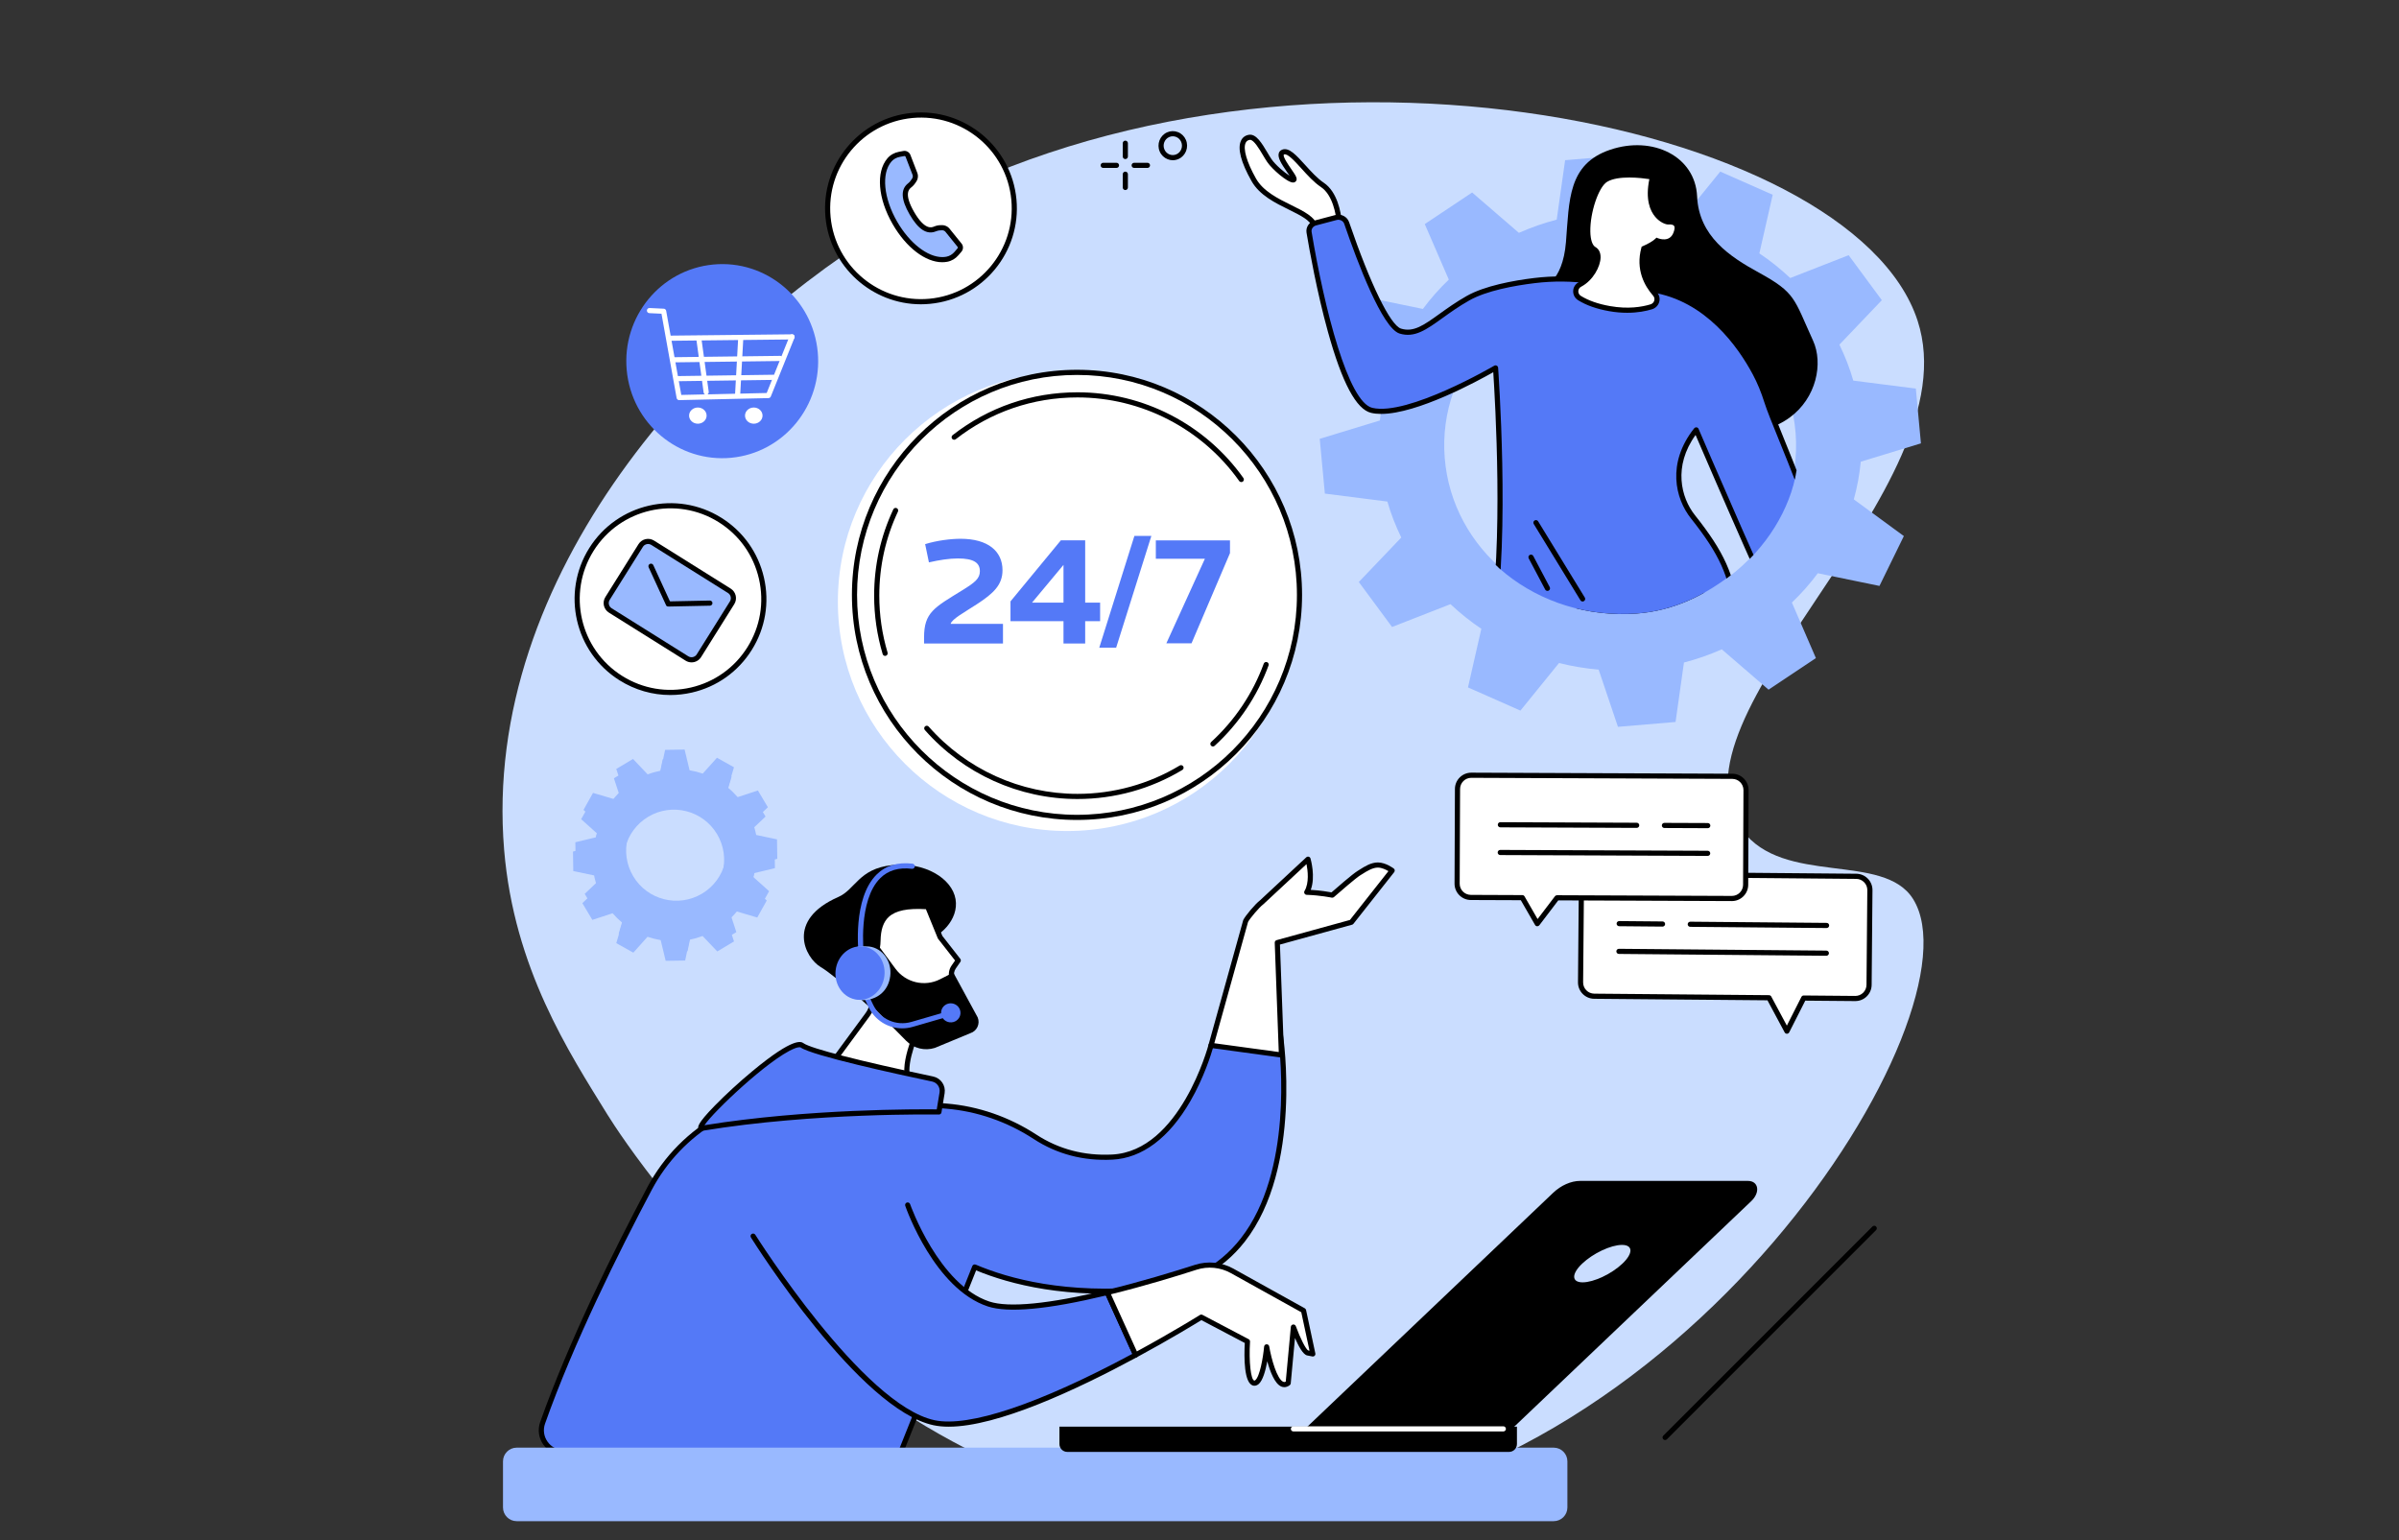 <svg xmlns="http://www.w3.org/2000/svg" xmlns:xlink="http://www.w3.org/1999/xlink" width="757" zoomAndPan="magnify" viewBox="0 0 567.75 364.5" height="486" preserveAspectRatio="xMidYMid meet" version="1.2"><rect x="0" y="0" width="567.75" height="364.5" fill="#333333" stroke="none"/><defs><clipPath id="827c120f33"><path d="M 364.707 34.25 L 430.293 34.25 L 430.293 102.422 L 364.707 102.422 Z M 364.707 34.25 "/></clipPath><clipPath id="ac65b860a9"><path d="M 452.457 98.887 C 452.738 102.527 425.711 107.906 425.172 111.355 C 423.734 120.578 417.816 129.836 410.223 135.707 C 403.75 140.711 396.219 144.59 387.266 145.219 C 363.98 146.859 343.57 130.875 341.848 108.738 C 341.758 107.617 286.156 76.668 285.863 75.602 C 265.027 -0.723 361.109 31.195 383.219 29.637 C 406.5 27.996 450.73 76.75 452.457 98.887 Z M 452.457 98.887 "/></clipPath><clipPath id="88a6187a03"><path d="M 377.016 58.688 L 381.977 58.688 L 381.977 59.789 L 377.016 59.789 Z M 377.016 58.688 "/></clipPath><clipPath id="91ca39a6af"><path d="M 452.457 98.887 C 452.738 102.527 425.711 107.906 425.172 111.355 C 423.734 120.578 417.816 129.836 410.223 135.707 C 403.75 140.711 396.219 144.59 387.266 145.219 C 363.98 146.859 343.57 130.875 341.848 108.738 C 341.758 107.617 286.156 76.668 285.863 75.602 C 265.027 -0.723 361.109 31.195 383.219 29.637 C 406.5 27.996 450.73 76.75 452.457 98.887 Z M 452.457 98.887 "/></clipPath><clipPath id="d2b97e9acf"><path d="M 376.281 58.137 L 382.527 58.137 L 382.527 60.527 L 376.281 60.527 Z M 376.281 58.137 "/></clipPath><clipPath id="48ae35f3a9"><path d="M 452.457 98.887 C 452.738 102.527 425.711 107.906 425.172 111.355 C 423.734 120.578 417.816 129.836 410.223 135.707 C 403.75 140.711 396.219 144.59 387.266 145.219 C 363.98 146.859 343.57 130.875 341.848 108.738 C 341.758 107.617 286.156 76.668 285.863 75.602 C 265.027 -0.723 361.109 31.195 383.219 29.637 C 406.5 27.996 450.73 76.75 452.457 98.887 Z M 452.457 98.887 "/></clipPath><clipPath id="ba6508aaf4"><path d="M 388.59 142.66 L 414.309 142.66 L 414.309 145.418 L 388.59 145.418 Z M 388.59 142.66 "/></clipPath><clipPath id="110bd7dbf8"><path d="M 452.457 98.887 C 452.738 102.527 425.711 107.906 425.172 111.355 C 423.734 120.578 417.816 129.836 410.223 135.707 C 403.75 140.711 396.219 144.59 387.266 145.219 C 363.98 146.859 343.57 130.875 341.848 108.738 C 341.758 107.617 286.156 76.668 285.863 75.602 C 265.027 -0.723 361.109 31.195 383.219 29.637 C 406.5 27.996 450.73 76.75 452.457 98.887 Z M 452.457 98.887 "/></clipPath><clipPath id="17cedabc51"><path d="M 358.641 139.535 L 407.879 139.535 L 407.879 145.418 L 358.641 145.418 Z M 358.641 139.535 "/></clipPath><clipPath id="effbfc295d"><path d="M 452.457 98.887 C 452.738 102.527 425.711 107.906 425.172 111.355 C 423.734 120.578 417.816 129.836 410.223 135.707 C 403.75 140.711 396.219 144.59 387.266 145.219 C 363.98 146.859 343.57 130.875 341.848 108.738 C 341.758 107.617 286.156 76.668 285.863 75.602 C 265.027 -0.723 361.109 31.195 383.219 29.637 C 406.5 27.996 450.73 76.75 452.457 98.887 Z M 452.457 98.887 "/></clipPath><clipPath id="0e87aac365"><path d="M 293.973 32.414 L 316.938 32.414 L 316.938 54.277 L 293.973 54.277 Z M 293.973 32.414 "/></clipPath><clipPath id="12002f7a81"><path d="M 452.457 98.887 C 452.738 102.527 425.711 107.906 425.172 111.355 C 423.734 120.578 417.816 129.836 410.223 135.707 C 403.75 140.711 396.219 144.59 387.266 145.219 C 363.98 146.859 343.57 130.875 341.848 108.738 C 341.758 107.617 286.156 76.668 285.863 75.602 C 265.027 -0.723 361.109 31.195 383.219 29.637 C 406.5 27.996 450.73 76.75 452.457 98.887 Z M 452.457 98.887 "/></clipPath><clipPath id="c85c4b93be"><path d="M 293.238 31.863 L 317.672 31.863 L 317.672 54.828 L 293.238 54.828 Z M 293.238 31.863 "/></clipPath><clipPath id="4c3621d325"><path d="M 452.457 98.887 C 452.738 102.527 425.711 107.906 425.172 111.355 C 423.734 120.578 417.816 129.836 410.223 135.707 C 403.75 140.711 396.219 144.59 387.266 145.219 C 363.98 146.859 343.57 130.875 341.848 108.738 C 341.758 107.617 286.156 76.668 285.863 75.602 C 265.027 -0.723 361.109 31.195 383.219 29.637 C 406.5 27.996 450.73 76.75 452.457 98.887 Z M 452.457 98.887 "/></clipPath><clipPath id="8e88bca479"><path d="M 309.773 51.34 L 435.438 51.34 L 435.438 145.418 L 309.773 145.418 Z M 309.773 51.34 "/></clipPath><clipPath id="a572232ceb"><path d="M 452.457 98.887 C 452.738 102.527 425.711 107.906 425.172 111.355 C 423.734 120.578 417.816 129.836 410.223 135.707 C 403.75 140.711 396.219 144.59 387.266 145.219 C 363.98 146.859 343.57 130.875 341.848 108.738 C 341.758 107.617 286.156 76.668 285.863 75.602 C 265.027 -0.723 361.109 31.195 383.219 29.637 C 406.5 27.996 450.73 76.75 452.457 98.887 Z M 452.457 98.887 "/></clipPath><clipPath id="acd0dcbdb3"><path d="M 309.039 50.789 L 435.988 50.789 L 435.988 145.418 L 309.039 145.418 Z M 309.039 50.789 "/></clipPath><clipPath id="b4a91eb299"><path d="M 452.457 98.887 C 452.738 102.527 425.711 107.906 425.172 111.355 C 423.734 120.578 417.816 129.836 410.223 135.707 C 403.75 140.711 396.219 144.59 387.266 145.219 C 363.98 146.859 343.57 130.875 341.848 108.738 C 341.758 107.617 286.156 76.668 285.863 75.602 C 265.027 -0.723 361.109 31.195 383.219 29.637 C 406.5 27.996 450.73 76.75 452.457 98.887 Z M 452.457 98.887 "/></clipPath><clipPath id="5fce34d5de"><path d="M 362.867 123 L 375.176 123 L 375.176 142.477 L 362.867 142.477 Z M 362.867 123 "/></clipPath><clipPath id="5eacbadb19"><path d="M 452.457 98.887 C 452.738 102.527 425.711 107.906 425.172 111.355 C 423.734 120.578 417.816 129.836 410.223 135.707 C 403.75 140.711 396.219 144.59 387.266 145.219 C 363.98 146.859 343.57 130.875 341.848 108.738 C 341.758 107.617 286.156 76.668 285.863 75.602 C 265.027 -0.723 361.109 31.195 383.219 29.637 C 406.5 27.996 450.73 76.75 452.457 98.887 Z M 452.457 98.887 "/></clipPath><clipPath id="aad5be26d5"><path d="M 361.582 131.27 L 366.91 131.27 L 366.91 139.902 L 361.582 139.902 Z M 361.582 131.27 "/></clipPath><clipPath id="da74acf353"><path d="M 452.457 98.887 C 452.738 102.527 425.711 107.906 425.172 111.355 C 423.734 120.578 417.816 129.836 410.223 135.707 C 403.75 140.711 396.219 144.59 387.266 145.219 C 363.98 146.859 343.57 130.875 341.848 108.738 C 341.758 107.617 286.156 76.668 285.863 75.602 C 265.027 -0.723 361.109 31.195 383.219 29.637 C 406.5 27.996 450.73 76.75 452.457 98.887 Z M 452.457 98.887 "/></clipPath><clipPath id="56ba9903cb"><path d="M 372.789 41.234 L 397 41.234 L 397 73.57 L 372.789 73.57 Z M 372.789 41.234 "/></clipPath><clipPath id="793850672c"><path d="M 452.457 98.887 C 452.738 102.527 425.711 107.906 425.172 111.355 C 423.734 120.578 417.816 129.836 410.223 135.707 C 403.75 140.711 396.219 144.59 387.266 145.219 C 363.98 146.859 343.57 130.875 341.848 108.738 C 341.758 107.617 286.156 76.668 285.863 75.602 C 265.027 -0.723 361.109 31.195 383.219 29.637 C 406.5 27.996 450.73 76.75 452.457 98.887 Z M 452.457 98.887 "/></clipPath><clipPath id="c13a9477c6"><path d="M 372.238 40.68 L 397.59 40.68 L 397.59 74.125 L 372.238 74.125 Z M 372.238 40.68 "/></clipPath><clipPath id="d41ce3aa42"><path d="M 452.457 98.887 C 452.738 102.527 425.711 107.906 425.172 111.355 C 423.734 120.578 417.816 129.836 410.223 135.707 C 403.75 140.711 396.219 144.59 387.266 145.219 C 363.98 146.859 343.57 130.875 341.848 108.738 C 341.758 107.617 286.156 76.668 285.863 75.602 C 265.027 -0.723 361.109 31.195 383.219 29.637 C 406.5 27.996 450.73 76.75 452.457 98.887 Z M 452.457 98.887 "/></clipPath></defs><g id="eb75b850ce"><path style=" stroke:none;fill-rule:nonzero;fill:#caddff;fill-opacity:1;" d="M 212.738 52.07 C 166.949 78.691 113.883 135.93 119.309 201.145 C 121.648 229.238 134.68 249.109 143.781 263.848 C 149.773 273.555 210.238 364 300.496 359.094 C 398.473 353.77 469.594 239.582 452.746 212.773 C 445.734 201.609 422.113 209.77 412.316 196.484 C 392.238 169.262 466.824 115.887 453.824 75.918 C 438.387 28.422 302.324 -0.008 212.738 52.07 "/><path style=" stroke:none;fill-rule:nonzero;fill:#000000;fill-opacity:1;" d="M 277.555 32.254 C 277.258 32.254 276.965 32.316 276.684 32.441 C 275.586 32.938 275.09 34.254 275.574 35.379 C 275.812 35.926 276.242 36.348 276.789 36.559 C 277.32 36.766 277.902 36.75 278.422 36.516 C 279.523 36.023 280.023 34.707 279.539 33.578 C 279.301 33.031 278.871 32.613 278.324 32.398 C 278.074 32.305 277.812 32.254 277.555 32.254 Z M 277.555 37.922 C 277.148 37.922 276.738 37.844 276.348 37.691 C 275.496 37.359 274.824 36.711 274.457 35.863 C 273.711 34.129 274.488 32.098 276.188 31.332 C 277.008 30.965 277.926 30.938 278.762 31.266 C 279.617 31.598 280.289 32.25 280.652 33.098 C 281.402 34.832 280.625 36.863 278.922 37.625 C 278.484 37.824 278.02 37.922 277.555 37.922 "/><path style=" stroke:none;fill-rule:nonzero;fill:#000000;fill-opacity:1;" d="M 394.066 340.836 C 393.91 340.836 393.754 340.777 393.637 340.656 C 393.398 340.418 393.398 340.031 393.637 339.797 L 443.137 290.293 C 443.371 290.055 443.758 290.055 443.992 290.293 C 444.23 290.531 444.23 290.914 443.992 291.152 L 394.496 340.656 C 394.379 340.777 394.223 340.836 394.066 340.836 "/><path style=" stroke:none;fill-rule:nonzero;fill:#000000;fill-opacity:1;" d="M 266.32 37.652 C 265.984 37.652 265.711 37.383 265.711 37.047 L 265.711 33.898 C 265.711 33.562 265.984 33.289 266.32 33.289 C 266.656 33.289 266.93 33.562 266.93 33.898 L 266.93 37.047 C 266.93 37.383 266.656 37.652 266.32 37.652 "/><path style=" stroke:none;fill-rule:nonzero;fill:#000000;fill-opacity:1;" d="M 266.32 44.984 C 265.984 44.984 265.711 44.715 265.711 44.379 L 265.711 41.23 C 265.711 40.895 265.984 40.621 266.32 40.621 C 266.656 40.621 266.93 40.895 266.93 41.23 L 266.93 44.379 C 266.93 44.715 266.656 44.984 266.32 44.984 "/><path style=" stroke:none;fill-rule:nonzero;fill:#000000;fill-opacity:1;" d="M 264.23 39.746 L 261.082 39.746 C 260.746 39.746 260.477 39.473 260.477 39.137 C 260.477 38.801 260.746 38.527 261.082 38.527 L 264.23 38.527 C 264.566 38.527 264.84 38.801 264.84 39.137 C 264.84 39.473 264.566 39.746 264.23 39.746 "/><path style=" stroke:none;fill-rule:nonzero;fill:#000000;fill-opacity:1;" d="M 271.559 39.746 L 268.414 39.746 C 268.078 39.746 267.805 39.473 267.805 39.137 C 267.805 38.801 268.078 38.527 268.414 38.527 L 271.559 38.527 C 271.898 38.527 272.168 38.801 272.168 39.137 C 272.168 39.473 271.898 39.746 271.559 39.746 "/><path style=" stroke:none;fill-rule:nonzero;fill:#ffffff;fill-opacity:1;" d="M 306.832 142.41 C 306.832 172.387 282.535 196.688 252.562 196.688 C 222.59 196.688 198.293 172.387 198.293 142.41 C 198.293 112.434 222.59 88.133 252.562 88.133 C 282.535 88.133 306.832 112.434 306.832 142.41 "/><path style=" stroke:none;fill-rule:nonzero;fill:#ffffff;fill-opacity:1;" d="M 307.539 140.797 C 307.539 169.883 283.965 193.461 254.883 193.461 C 225.801 193.461 202.227 169.883 202.227 140.797 C 202.227 111.711 225.801 88.133 254.883 88.133 C 283.965 88.133 307.539 111.711 307.539 140.797 "/><path style=" stroke:none;fill-rule:nonzero;fill:#000000;fill-opacity:1;" d="M 254.883 88.742 C 226.184 88.742 202.832 112.094 202.832 140.801 C 202.832 169.504 226.184 192.855 254.883 192.855 C 283.582 192.855 306.934 169.504 306.934 140.801 C 306.934 112.094 283.582 88.742 254.883 88.742 Z M 254.883 194.07 C 225.512 194.07 201.617 170.172 201.617 140.801 C 201.617 111.422 225.512 87.523 254.883 87.523 C 284.254 87.523 308.148 111.422 308.148 140.801 C 308.148 170.172 284.254 194.07 254.883 194.07 "/><path style=" stroke:none;fill-rule:nonzero;fill:#000000;fill-opacity:1;" d="M 255 189.113 C 241.184 189.113 228.012 183.16 218.871 172.781 C 218.652 172.527 218.676 172.145 218.926 171.922 C 219.18 171.699 219.562 171.727 219.785 171.977 C 228.695 182.094 241.531 187.898 255 187.898 C 263.547 187.898 271.91 185.578 279.191 181.188 C 279.477 181.016 279.852 181.105 280.027 181.395 C 280.199 181.684 280.105 182.055 279.82 182.23 C 272.352 186.734 263.77 189.113 255 189.113 "/><path style=" stroke:none;fill-rule:nonzero;fill:#000000;fill-opacity:1;" d="M 287.051 176.68 C 286.883 176.68 286.719 176.613 286.602 176.484 C 286.375 176.234 286.391 175.848 286.637 175.621 C 292.203 170.535 296.504 164.125 299.078 157.082 C 299.191 156.766 299.539 156.602 299.855 156.719 C 300.172 156.832 300.336 157.184 300.219 157.496 C 297.578 164.727 293.168 171.301 287.461 176.52 C 287.344 176.629 287.195 176.68 287.051 176.68 "/><path style=" stroke:none;fill-rule:nonzero;fill:#000000;fill-opacity:1;" d="M 293.77 114.102 C 293.578 114.102 293.391 114.016 293.273 113.848 C 284.477 101.461 270.168 94.066 255 94.066 C 244.453 94.066 234.488 97.488 226.188 103.957 C 225.922 104.164 225.539 104.117 225.332 103.855 C 225.125 103.586 225.176 103.207 225.438 103 C 233.957 96.359 244.18 92.852 255 92.852 C 270.562 92.852 285.242 100.434 294.266 113.141 C 294.457 113.414 294.395 113.797 294.121 113.988 C 294.016 114.066 293.891 114.102 293.77 114.102 "/><path style=" stroke:none;fill-rule:nonzero;fill:#000000;fill-opacity:1;" d="M 209.473 155.242 C 209.211 155.242 208.969 155.07 208.891 154.805 C 207.555 150.34 206.875 145.688 206.875 140.984 C 206.875 133.844 208.398 126.973 211.41 120.562 C 211.551 120.258 211.914 120.125 212.219 120.27 C 212.523 120.41 212.652 120.773 212.512 121.078 C 209.578 127.328 208.094 134.027 208.094 140.984 C 208.094 145.57 208.754 150.102 210.055 154.457 C 210.152 154.777 209.969 155.117 209.645 155.215 C 209.59 155.23 209.527 155.242 209.473 155.242 "/><path style=" stroke:none;fill-rule:nonzero;fill:#5479f7;fill-opacity:1;" d="M 218.688 152.312 L 218.688 150.895 C 218.688 144.941 221.066 143.824 227.766 139.691 C 230.781 137.832 231.898 136.902 231.898 135.188 C 231.898 133.18 230.41 132.176 226.688 132.176 C 224.676 132.176 222.258 132.547 219.84 133.105 L 218.945 128.789 C 221.699 127.93 225.012 127.52 227.32 127.52 C 233.832 127.52 237.254 130.461 237.254 134.965 C 237.254 138.426 235.133 140.438 231.191 143.004 C 228.102 145.016 225.309 146.504 224.977 147.656 L 237.367 147.656 L 237.367 152.312 L 218.688 152.312 "/><path style=" stroke:none;fill-rule:nonzero;fill:#5479f7;fill-opacity:1;" d="M 251.688 133.699 L 244.242 142.633 L 251.688 142.633 Z M 256.82 147.023 L 256.82 152.312 L 251.688 152.312 L 251.688 147.023 L 239.145 147.023 L 239.145 142.336 L 251.055 127.895 L 256.82 127.895 L 256.82 142.633 L 260.355 142.633 L 260.355 147.023 L 256.82 147.023 "/><path style=" stroke:none;fill-rule:nonzero;fill:#5479f7;fill-opacity:1;" d="M 264.152 153.289 L 260.156 153.289 L 268.469 126.84 L 272.484 126.84 L 264.152 153.289 "/><path style=" stroke:none;fill-rule:nonzero;fill:#5479f7;fill-opacity:1;" d="M 291.09 130.914 L 281.988 152.262 L 276.031 152.262 L 285.148 132.254 L 273.539 132.254 L 273.539 127.902 L 291.09 127.902 L 291.09 130.914 "/><path style=" stroke:none;fill-rule:nonzero;fill:#99b9ff;fill-opacity:1;" d="M 170.254 195.227 C 173.613 200.859 171.773 208.148 166.141 211.512 C 160.508 214.871 153.219 213.031 149.859 207.398 C 146.496 201.766 148.34 194.473 153.969 191.113 C 159.602 187.75 166.895 189.594 170.254 195.227 Z M 149.809 179.633 L 145.848 182 L 147.414 186.785 C 146.594 187.5 145.844 188.27 145.168 189.09 L 140.344 187.664 L 138.094 191.691 L 141.848 195.059 C 141.5 196.07 141.234 197.113 141.059 198.172 L 136.16 199.348 L 136.227 203.965 L 141.152 205 C 141.355 206.043 141.648 207.074 142.031 208.09 L 138.379 211.562 L 140.746 215.523 L 145.535 213.957 C 146.246 214.777 147.016 215.527 147.836 216.199 L 146.41 221.027 L 150.438 223.277 L 153.801 219.523 C 154.816 219.871 155.855 220.137 156.914 220.312 L 158.094 225.211 L 162.707 225.145 L 163.742 220.219 C 164.785 220.016 165.82 219.719 166.836 219.336 L 170.305 222.992 L 174.266 220.625 L 172.699 215.836 C 173.52 215.125 174.27 214.355 174.941 213.535 L 179.77 214.961 L 182.02 210.934 L 178.266 207.566 C 178.613 206.551 178.875 205.512 179.051 204.453 L 183.953 203.273 L 183.887 198.66 L 178.961 197.625 C 178.758 196.582 178.461 195.547 178.078 194.535 L 181.73 191.062 L 179.367 187.098 L 174.578 188.668 C 173.867 187.848 173.098 187.098 172.277 186.422 L 173.703 181.598 L 169.676 179.348 L 166.312 183.098 C 165.297 182.754 164.254 182.488 163.199 182.312 L 162.02 177.41 L 157.406 177.48 L 156.367 182.406 C 155.328 182.609 154.293 182.902 153.277 183.285 L 149.809 179.633 "/><path style=" stroke:none;fill-rule:nonzero;fill:#99b9ff;fill-opacity:1;" d="M 169.699 197.426 C 173.059 203.059 171.219 210.352 165.586 213.711 C 159.953 217.074 152.664 215.234 149.301 209.598 C 145.941 203.965 147.781 196.676 153.414 193.312 C 159.047 189.953 166.336 191.793 169.699 197.426 Z M 149.254 181.836 L 145.289 184.199 L 146.855 188.988 C 146.039 189.699 145.285 190.469 144.613 191.289 L 139.789 189.863 L 137.539 193.891 L 141.289 197.258 C 140.941 198.27 140.68 199.312 140.504 200.371 L 135.605 201.551 L 135.672 206.164 L 140.594 207.199 C 140.797 208.242 141.094 209.277 141.477 210.293 L 137.824 213.762 L 140.188 217.723 L 144.977 216.156 C 145.691 216.977 146.457 217.727 147.277 218.402 L 145.852 223.23 L 149.883 225.477 L 153.246 221.723 C 154.262 222.074 155.301 222.336 156.359 222.512 L 157.539 227.41 L 162.152 227.344 L 163.188 222.422 C 164.23 222.215 165.262 221.922 166.277 221.539 L 169.75 225.191 L 173.711 222.828 L 172.145 218.035 C 172.961 217.324 173.715 216.559 174.387 215.734 L 179.215 217.164 L 181.461 213.133 L 177.711 209.77 C 178.059 208.754 178.32 207.711 178.496 206.656 L 183.395 205.477 L 183.328 200.863 L 178.406 199.824 C 178.203 198.781 177.906 197.75 177.523 196.734 L 181.176 193.262 L 178.812 189.301 L 174.023 190.867 C 173.312 190.047 172.543 189.297 171.723 188.625 L 173.148 183.797 L 169.121 181.547 L 165.754 185.301 C 164.742 184.953 163.699 184.691 162.645 184.516 L 161.465 179.613 L 156.852 179.68 L 155.812 184.605 C 154.77 184.809 153.738 185.102 152.723 185.488 L 149.254 181.836 "/><path style=" stroke:none;fill-rule:nonzero;fill:#ffffff;fill-opacity:1;" d="M 139.957 130.062 C 146.434 119.723 160.066 116.594 170.402 123.07 C 180.742 129.547 183.871 143.18 177.395 153.52 C 170.918 163.859 157.285 166.992 146.949 160.512 C 136.609 154.035 133.48 140.402 139.957 130.062 "/><path style=" stroke:none;fill-rule:nonzero;fill:#000000;fill-opacity:1;" d="M 140.473 130.387 C 134.184 140.426 137.234 153.707 147.273 159.996 C 152.133 163.043 157.891 164.012 163.484 162.73 C 169.074 161.445 173.832 158.059 176.879 153.199 C 179.926 148.336 180.898 142.574 179.609 136.984 C 178.328 131.391 174.941 126.633 170.078 123.586 C 160.043 117.297 146.762 120.348 140.473 130.387 Z M 158.633 164.5 C 154.422 164.5 150.285 163.32 146.625 161.027 C 136.02 154.383 132.797 140.348 139.441 129.738 C 146.086 119.133 160.121 115.91 170.727 122.555 C 175.863 125.773 179.441 130.801 180.797 136.711 C 182.156 142.621 181.129 148.707 177.91 153.84 C 174.691 158.98 169.664 162.559 163.758 163.918 C 162.055 164.305 160.336 164.5 158.633 164.5 "/><path style=" stroke:none;fill-rule:nonzero;fill:#99b9ff;fill-opacity:1;" d="M 163.527 156.449 L 143.473 143.883 C 143.039 143.609 142.906 143.039 143.18 142.602 L 152.227 128.16 C 152.496 127.727 153.07 127.594 153.508 127.863 L 173.562 140.434 C 173.996 140.703 174.129 141.277 173.855 141.715 L 164.812 156.156 C 164.539 156.59 163.965 156.719 163.527 156.449 "/><path style=" stroke:none;fill-rule:nonzero;fill:#000000;fill-opacity:1;" d="M 162.898 155.336 C 163.574 155.758 164.469 155.555 164.891 154.879 L 172.742 142.344 C 173.168 141.668 172.961 140.773 172.285 140.352 L 154.137 128.977 C 153.809 128.773 153.422 128.707 153.047 128.793 C 152.668 128.883 152.348 129.109 152.145 129.438 L 144.293 141.973 C 143.867 142.648 144.074 143.539 144.75 143.965 Z M 163.664 156.773 C 163.18 156.773 162.691 156.641 162.254 156.367 L 144.102 144.996 C 142.859 144.215 142.48 142.57 143.262 141.324 L 151.113 128.789 C 151.492 128.188 152.082 127.766 152.773 127.609 C 153.465 127.449 154.18 127.57 154.781 127.945 L 172.934 139.316 C 174.176 140.098 174.555 141.746 173.777 142.988 L 165.922 155.523 C 165.418 156.332 164.551 156.773 163.664 156.773 "/><path style=" stroke:none;fill-rule:nonzero;fill:#000000;fill-opacity:1;" d="M 158.156 143.531 C 157.926 143.531 157.707 143.398 157.602 143.176 L 153.508 134.27 C 153.371 133.965 153.504 133.602 153.809 133.461 C 154.113 133.32 154.477 133.453 154.613 133.758 L 158.707 142.668 C 158.848 142.973 158.715 143.332 158.41 143.473 C 158.328 143.512 158.242 143.531 158.156 143.531 "/><path style=" stroke:none;fill-rule:nonzero;fill:#000000;fill-opacity:1;" d="M 158.203 143.559 C 157.875 143.559 157.602 143.297 157.594 142.965 C 157.59 142.629 157.855 142.348 158.191 142.344 L 167.992 142.141 C 168.316 142.133 168.605 142.398 168.613 142.734 C 168.617 143.07 168.352 143.348 168.016 143.355 L 158.215 143.559 C 158.211 143.559 158.207 143.559 158.203 143.559 "/><path style=" stroke:none;fill-rule:nonzero;fill:#ffffff;fill-opacity:1;" d="M 195.965 51.379 C 194.824 39.23 203.746 28.457 215.895 27.316 C 228.039 26.18 238.809 35.105 239.949 47.25 C 241.086 59.398 232.164 70.172 220.02 71.312 C 207.871 72.449 197.102 63.527 195.965 51.379 "/><path style=" stroke:none;fill-rule:nonzero;fill:#000000;fill-opacity:1;" d="M 196.566 51.32 C 197.676 63.117 208.16 71.812 219.961 70.707 C 231.754 69.598 240.449 59.102 239.344 47.309 C 238.234 35.516 227.754 26.82 215.949 27.926 C 204.156 29.031 195.461 39.527 196.566 51.32 Z M 217.938 72.02 C 206.371 72.02 196.461 63.18 195.359 51.438 C 194.188 38.973 203.375 27.883 215.836 26.715 C 228.293 25.547 239.383 34.73 240.555 47.195 C 241.723 59.656 232.535 70.746 220.074 71.914 C 219.359 71.984 218.645 72.02 217.938 72.02 "/><path style=" stroke:none;fill-rule:nonzero;fill:#99b9ff;fill-opacity:1;" d="M 227.113 58.059 L 224.188 54.434 C 223.941 54.129 223.426 53.891 223.039 53.895 L 222.547 53.906 C 222.105 53.91 221.672 54.023 221.262 54.191 C 220.105 54.668 218.242 54.68 215.801 50.457 C 213.379 46.254 214.301 44.645 215.281 43.875 C 215.711 43.543 216.055 43.117 216.336 42.652 L 216.445 42.469 C 216.645 42.137 216.695 41.57 216.555 41.207 L 214.875 36.859 C 214.738 36.496 214.312 36.258 213.93 36.328 L 212.848 36.527 C 211.938 36.695 211.098 37.148 210.496 37.852 C 207.938 40.836 208.367 46.824 211.797 52.77 C 215.238 58.727 220.223 62.094 224.09 61.352 C 224.984 61.184 225.781 60.691 226.371 60 L 227.102 59.145 C 227.352 58.848 227.359 58.359 227.113 58.059 "/><path style=" stroke:none;fill-rule:nonzero;fill:#000000;fill-opacity:1;" d="M 214.066 36.926 C 214.059 36.926 214.047 36.93 214.039 36.93 L 212.957 37.129 C 212.16 37.273 211.449 37.672 210.957 38.25 C 208.551 41.059 209.113 46.906 212.324 52.469 C 215.266 57.562 219.516 60.848 223.004 60.848 C 223.336 60.848 223.66 60.816 223.977 60.758 C 224.711 60.617 225.398 60.207 225.906 59.605 L 226.637 58.75 C 226.695 58.68 226.699 58.52 226.641 58.445 L 223.711 54.816 C 223.586 54.66 223.254 54.5 223.047 54.504 L 222.559 54.516 C 222.227 54.52 221.863 54.602 221.492 54.754 C 219.363 55.629 217.332 54.32 215.273 50.762 C 213.227 47.215 213.105 44.805 214.906 43.398 C 215.246 43.137 215.551 42.777 215.812 42.34 L 215.922 42.156 C 216.027 41.984 216.059 41.617 215.984 41.426 L 214.309 37.078 C 214.277 37 214.16 36.926 214.066 36.926 Z M 222.992 62.066 C 219.035 62.066 214.469 58.617 211.273 53.074 C 207.75 46.977 207.254 40.703 210.031 37.457 C 210.707 36.668 211.668 36.129 212.738 35.93 L 213.82 35.73 C 214.488 35.609 215.199 36.008 215.445 36.641 L 217.121 40.992 C 217.328 41.523 217.262 42.297 216.965 42.785 L 216.855 42.965 C 216.516 43.531 216.113 44.004 215.656 44.359 C 215.199 44.715 213.812 45.797 216.328 50.156 C 218.852 54.523 220.488 53.852 221.027 53.629 C 221.543 53.418 222.051 53.305 222.535 53.297 L 223.027 53.285 C 223.609 53.285 224.301 53.609 224.66 54.051 L 227.586 57.68 C 228.012 58.207 228.004 59.023 227.562 59.539 L 226.832 60.395 C 226.145 61.207 225.211 61.758 224.203 61.953 C 223.809 62.027 223.402 62.062 222.992 62.066 "/><path style=" stroke:none;fill-rule:nonzero;fill:#5479f7;fill-opacity:1;" d="M 148.32 87.625 C 147.152 74.996 156.32 63.797 168.805 62.609 C 181.289 61.426 192.355 70.703 193.527 83.336 C 194.699 95.965 185.527 107.164 173.047 108.348 C 160.562 109.531 149.492 100.254 148.32 87.625 "/><path style=" stroke:none;fill-rule:nonzero;fill:#ffffff;fill-opacity:1;" d="M 160.727 94.703 C 160.434 94.703 160.18 94.492 160.129 94.199 L 156.547 74.254 L 153.676 74.117 C 153.34 74.102 153.078 73.816 153.098 73.48 C 153.113 73.145 153.383 72.887 153.73 72.902 L 157.086 73.062 C 157.371 73.074 157.609 73.285 157.656 73.562 L 161.234 93.473 L 181.445 93.016 L 186.887 79.504 C 187.012 79.195 187.367 79.043 187.676 79.168 C 187.988 79.297 188.141 79.648 188.016 79.961 L 182.422 93.84 C 182.332 94.07 182.117 94.219 181.871 94.223 L 160.742 94.703 C 160.738 94.703 160.73 94.703 160.727 94.703 "/><path style=" stroke:none;fill-rule:nonzero;fill:#ffffff;fill-opacity:1;" d="M 158.48 80.66 C 158.148 80.66 157.875 80.391 157.871 80.059 C 157.867 79.723 158.137 79.449 158.473 79.441 L 187.441 79.125 C 187.445 79.125 187.449 79.125 187.449 79.125 C 187.785 79.125 188.055 79.395 188.059 79.727 C 188.062 80.062 187.793 80.336 187.457 80.34 L 158.488 80.66 C 158.484 80.66 158.484 80.66 158.48 80.66 "/><path style=" stroke:none;fill-rule:nonzero;fill:#ffffff;fill-opacity:1;" d="M 159.309 85.766 C 158.977 85.766 158.703 85.496 158.699 85.164 C 158.695 84.828 158.965 84.551 159.301 84.547 L 184.625 84.227 C 184.973 84.215 185.234 84.492 185.238 84.828 C 185.246 85.164 184.977 85.441 184.641 85.445 L 159.316 85.766 C 159.312 85.766 159.312 85.766 159.309 85.766 "/><path style=" stroke:none;fill-rule:nonzero;fill:#ffffff;fill-opacity:1;" d="M 160.137 90.23 C 159.805 90.23 159.535 89.965 159.527 89.633 C 159.523 89.297 159.793 89.02 160.129 89.016 L 183.02 88.695 C 183.344 88.691 183.629 88.961 183.637 89.297 C 183.641 89.633 183.371 89.91 183.035 89.914 L 160.145 90.23 C 160.141 90.23 160.141 90.23 160.137 90.23 "/><path style=" stroke:none;fill-rule:nonzero;fill:#ffffff;fill-opacity:1;" d="M 167.227 98.367 C 167.227 99.426 166.297 100.285 165.152 100.285 C 164.008 100.285 163.078 99.426 163.078 98.367 C 163.078 97.312 164.008 96.453 165.152 96.453 C 166.297 96.453 167.227 97.312 167.227 98.367 "/><path style=" stroke:none;fill-rule:nonzero;fill:#ffffff;fill-opacity:1;" d="M 180.465 98.367 C 180.465 99.426 179.535 100.285 178.391 100.285 C 177.246 100.285 176.316 99.426 176.316 98.367 C 176.316 97.312 177.246 96.453 178.391 96.453 C 179.535 96.453 180.465 97.312 180.465 98.367 "/><path style=" stroke:none;fill-rule:nonzero;fill:#ffffff;fill-opacity:1;" d="M 167.125 93.426 C 166.824 93.426 166.562 93.203 166.523 92.898 L 164.773 80.133 C 164.727 79.801 164.961 79.492 165.293 79.449 C 165.625 79.402 165.934 79.637 165.977 79.969 L 167.727 92.73 C 167.773 93.066 167.539 93.371 167.207 93.418 C 167.18 93.422 167.152 93.426 167.125 93.426 "/><path style=" stroke:none;fill-rule:nonzero;fill:#ffffff;fill-opacity:1;" d="M 174.566 94.062 C 174.555 94.062 174.543 94.062 174.531 94.062 C 174.195 94.047 173.938 93.758 173.957 93.422 L 174.688 80.18 C 174.703 79.844 174.984 79.586 175.328 79.605 C 175.664 79.621 175.922 79.91 175.902 80.246 L 175.172 93.488 C 175.156 93.812 174.887 94.062 174.566 94.062 "/><path style=" stroke:none;fill-rule:nonzero;fill:#000000;fill-opacity:1;" d="M 208.09 240.441 C 208.09 240.441 197.961 231.078 194.246 228.898 C 190.531 226.719 185.902 217.781 198.391 212.305 C 202.438 210.531 203.234 205.613 211.031 204.773 C 218.824 203.934 225.301 207.891 226.141 212.809 C 226.977 217.723 222.316 221.984 218.832 222.551 C 215.348 223.121 208.09 240.441 208.09 240.441 "/><path style=" stroke:none;fill-rule:nonzero;fill:#ffffff;fill-opacity:1;" d="M 225.695 228.887 L 226.781 227.316 L 222.488 221.824 L 219.547 214.609 C 211.227 214.043 207.895 216.316 207.785 222.695 C 207.715 226.785 205.562 226.883 205.562 226.883 C 205.562 226.883 202.398 223.48 200.766 227.52 C 199.129 231.559 205.93 234.363 205.93 234.363 C 206.812 236.227 206.598 238.426 205.375 240.09 L 193.281 256.527 C 193.281 256.527 215.961 262.531 216.199 258.953 C 216.266 257.938 215.922 257.074 215.391 256.352 C 212.777 252.793 217.5 243.164 217.5 243.164 L 225.07 240.105 C 226.457 239.547 227.195 238.027 226.777 236.59 L 225.281 231.438 C 225.031 230.57 225.18 229.633 225.695 228.887 "/><path style=" stroke:none;fill-rule:nonzero;fill:#000000;fill-opacity:1;" d="M 194.305 256.164 C 201.832 258.105 213.551 260.461 215.469 259.082 C 215.586 259 215.59 258.941 215.59 258.914 C 215.641 258.148 215.41 257.406 214.902 256.715 C 212.102 252.898 216.754 243.305 216.953 242.898 C 217.02 242.762 217.133 242.656 217.273 242.602 L 224.844 239.543 C 225.945 239.098 226.527 237.898 226.195 236.758 L 224.699 231.609 C 224.395 230.559 224.574 229.441 225.195 228.543 L 226.027 227.34 L 222.008 222.199 C 221.973 222.152 221.945 222.105 221.926 222.055 L 219.125 215.191 C 214.77 214.938 211.98 215.516 210.355 217.004 C 209.062 218.195 208.438 220.008 208.395 222.707 C 208.312 227.316 205.699 227.488 205.59 227.492 C 205.41 227.5 205.238 227.43 205.117 227.301 C 204.77 226.93 203.668 226.004 202.75 226.172 C 202.188 226.277 201.707 226.805 201.328 227.746 C 199.934 231.188 206.098 233.773 206.16 233.801 C 206.301 233.855 206.414 233.965 206.477 234.102 C 207.457 236.172 207.223 238.605 205.867 240.449 Z M 212.977 260.676 C 206.785 260.676 194.77 257.551 193.125 257.113 C 192.93 257.062 192.773 256.918 192.707 256.727 C 192.641 256.539 192.672 256.328 192.793 256.164 L 204.887 239.727 C 205.934 238.305 206.148 236.445 205.469 234.824 C 204.219 234.266 198.52 231.434 200.199 227.289 C 200.746 225.938 201.531 225.16 202.535 224.977 C 203.902 224.723 205.207 225.727 205.746 226.215 C 206.18 226.039 207.129 225.348 207.176 222.688 C 207.227 219.672 208 217.52 209.535 216.109 C 211.465 214.336 214.66 213.664 219.586 214 C 219.816 214.016 220.02 214.16 220.109 214.379 L 223.02 221.516 L 227.262 226.941 C 227.426 227.152 227.434 227.445 227.281 227.664 L 226.195 229.234 C 225.785 229.828 225.664 230.57 225.867 231.27 L 227.363 236.418 C 227.871 238.164 226.98 239.992 225.297 240.672 L 217.945 243.641 C 216.637 246.391 213.969 253.387 215.883 255.992 C 216.566 256.922 216.875 257.934 216.805 258.992 C 216.785 259.297 216.66 259.727 216.18 260.07 C 215.582 260.5 214.441 260.672 212.977 260.676 "/><path style=" stroke:none;fill-rule:nonzero;fill:#000000;fill-opacity:1;" d="M 206.168 221.5 L 211.922 229.285 C 214.363 232.586 218.832 233.637 222.484 231.773 L 225.609 230.184 L 231.383 240.809 C 232 242.324 231.199 244.043 229.645 244.539 L 221.254 248.02 C 218.855 248.785 216.23 248.141 214.465 246.352 L 205.445 237.207 C 205.445 237.207 208.863 234.035 205.562 226.883 C 202.258 219.734 206.168 221.5 206.168 221.5 "/><path style=" stroke:none;fill-rule:nonzero;fill:#5479f7;fill-opacity:1;" d="M 303.035 245.016 L 286.602 247.422 C 286.602 247.422 279.938 273.027 263.219 273.867 C 255.176 274.27 249.086 271.766 244.938 269.059 C 238.652 264.957 231.48 262.422 224 261.805 L 193.953 259.328 C 177.348 257.965 161.52 266.609 153.715 281.332 C 145.367 297.074 135.023 318.07 128.422 336.754 C 127.203 340.199 129.742 343.812 133.395 343.812 L 213.129 343.812 L 230.672 299.879 C 239.414 303.598 252.883 306.883 271.805 305.141 C 311.805 301.457 303.035 245.016 303.035 245.016 "/><path style=" stroke:none;fill-rule:nonzero;fill:#000000;fill-opacity:1;" d="M 190.504 259.797 C 175.391 259.797 161.414 268.105 154.25 281.617 C 146.453 296.328 135.742 317.867 128.992 336.957 C 128.48 338.414 128.695 339.973 129.586 341.234 C 130.469 342.484 131.859 343.203 133.395 343.203 L 212.719 343.203 L 230.109 299.652 C 230.168 299.5 230.289 299.375 230.441 299.316 C 230.59 299.254 230.762 299.254 230.91 299.316 C 238.82 302.684 252.328 306.324 271.75 304.535 C 281.035 303.68 288.406 299.832 293.656 293.098 C 306 277.27 303.078 250.078 302.516 245.707 L 287.082 247.969 C 286.652 249.469 284.934 255.047 281.707 260.633 C 276.684 269.336 270.301 274.121 263.25 274.473 C 256.395 274.82 250.121 273.168 244.605 269.566 C 238.348 265.48 231.203 263.008 223.949 262.41 L 193.902 259.938 C 192.766 259.844 191.633 259.797 190.504 259.797 Z M 213.129 344.422 L 133.395 344.422 C 131.457 344.422 129.707 343.516 128.59 341.938 C 127.469 340.352 127.199 338.387 127.848 336.551 C 134.617 317.391 145.359 295.793 153.176 281.047 C 161.102 266.098 177.129 257.332 194.004 258.723 L 224.051 261.199 C 231.504 261.812 238.844 264.352 245.27 268.547 C 250.566 272.004 256.598 273.59 263.188 273.262 C 279.273 272.449 285.949 247.523 286.016 247.27 C 286.074 247.035 286.273 246.855 286.516 246.82 L 302.945 244.414 C 303.277 244.367 303.582 244.594 303.633 244.926 C 303.684 245.234 308.32 276.277 294.617 293.848 C 289.152 300.855 281.496 304.859 271.859 305.746 C 252.645 307.516 239.117 304.031 231.008 300.68 L 213.695 344.039 C 213.602 344.27 213.379 344.422 213.129 344.422 "/><path style=" stroke:none;fill-rule:nonzero;fill:#5479f7;fill-opacity:1;" d="M 233.945 308.629 C 221.523 304.516 214.812 285.203 214.812 285.203 L 178.234 292.57 C 178.234 292.57 203.586 333.031 221.059 336.738 C 231.949 339.047 253.824 328.773 268.766 320.703 C 266.852 316.469 264.098 310.391 262.055 305.918 C 251.129 308.574 239.586 310.496 233.945 308.629 "/><path style=" stroke:none;fill-rule:nonzero;fill:#000000;fill-opacity:1;" d="M 224.527 337.676 C 223.234 337.676 222.031 337.566 220.934 337.332 C 203.41 333.617 178.762 294.555 177.719 292.895 C 177.539 292.609 177.629 292.234 177.91 292.055 C 178.199 291.875 178.57 291.965 178.75 292.25 C 179.004 292.648 204.164 332.535 221.184 336.145 C 229.324 337.867 245.934 332.293 267.977 320.438 C 265.348 314.621 263.242 309.984 261.711 306.629 C 247.973 309.934 238.57 310.801 233.754 309.207 C 221.191 305.047 214.516 286.203 214.238 285.402 C 214.129 285.086 214.297 284.738 214.613 284.629 C 214.93 284.52 215.277 284.688 215.387 285.004 C 215.453 285.195 222.145 304.078 234.137 308.051 C 238.727 309.57 248.332 308.629 261.91 305.328 C 262.195 305.258 262.484 305.398 262.609 305.664 C 264.199 309.148 266.457 314.121 269.32 320.453 C 269.453 320.742 269.336 321.086 269.055 321.238 C 254.715 328.984 236.055 337.676 224.527 337.676 "/><path style=" stroke:none;fill-rule:nonzero;fill:#ffffff;fill-opacity:1;" d="M 308.5 310.188 L 291.566 300.781 C 288.953 299.328 285.855 299.023 283.008 299.941 C 278.289 301.465 270.352 303.902 262.055 305.918 C 264.098 310.391 266.852 316.469 268.766 320.703 C 277.801 315.824 284.297 311.75 284.297 311.75 L 295.227 317.508 C 295.227 317.508 294.617 327.105 296.789 327.367 C 298.957 327.633 299.773 318.777 299.773 318.777 C 299.773 318.777 301.641 329.77 304.863 327.367 L 306.102 314.094 C 306.102 314.094 308.238 319.973 309.469 320.215 C 310.695 320.457 310.695 320.457 310.695 320.457 L 308.5 310.188 "/><path style=" stroke:none;fill-rule:nonzero;fill:#000000;fill-opacity:1;" d="M 299.773 318.172 C 300.07 318.172 300.324 318.383 300.375 318.676 C 300.871 321.598 302.215 326.453 303.711 327.055 C 303.844 327.105 304.023 327.145 304.285 327.016 L 305.492 314.039 C 305.52 313.754 305.738 313.527 306.023 313.492 C 306.301 313.453 306.574 313.617 306.672 313.887 C 307.727 316.777 309.066 319.406 309.602 319.625 L 309.906 319.684 L 307.961 310.586 L 291.273 301.312 C 288.812 299.949 285.871 299.66 283.199 300.52 C 278.266 302.113 270.805 304.391 262.914 306.336 C 264.434 309.656 266.492 314.199 269.051 319.859 C 277.664 315.18 283.91 311.273 283.973 311.238 C 284.156 311.121 284.387 311.113 284.582 311.211 L 295.512 316.969 C 295.723 317.082 295.848 317.309 295.832 317.547 C 295.535 322.27 296.023 326.66 296.859 326.766 C 296.887 326.766 296.949 326.773 297.07 326.676 C 298.145 325.812 298.926 321.34 299.168 318.723 C 299.195 318.418 299.445 318.18 299.75 318.172 C 299.758 318.172 299.766 318.172 299.773 318.172 Z M 303.953 328.32 C 303.684 328.32 303.445 328.258 303.258 328.184 C 301.684 327.551 300.578 324.613 299.914 322.191 C 299.527 324.316 298.867 326.789 297.836 327.621 C 297.402 327.973 296.988 328.004 296.715 327.973 C 294.344 327.684 294.414 321.102 294.594 317.863 L 284.32 312.453 C 282.941 313.305 276.926 316.988 269.055 321.238 C 268.906 321.316 268.734 321.332 268.574 321.281 C 268.414 321.227 268.281 321.105 268.211 320.953 C 265.352 314.625 263.094 309.652 261.5 306.172 C 261.426 306.008 261.43 305.816 261.508 305.652 C 261.586 305.492 261.734 305.371 261.91 305.328 C 270.027 303.355 277.762 300.992 282.82 299.363 C 285.816 298.398 289.109 298.723 291.863 300.25 L 308.797 309.656 C 308.949 309.746 309.059 309.891 309.094 310.062 L 311.289 320.332 C 311.336 320.531 311.273 320.738 311.129 320.883 C 310.984 321.031 310.777 321.098 310.578 321.055 L 309.352 320.812 C 308.398 320.625 307.32 318.648 306.469 316.684 L 305.469 327.426 C 305.453 327.594 305.367 327.754 305.227 327.855 C 304.758 328.203 304.324 328.32 303.953 328.32 "/><path style=" stroke:none;fill-rule:nonzero;fill:#5479f7;fill-opacity:1;" d="M 222.207 263.188 L 222.953 258.656 C 223.203 257.145 222.223 255.707 220.723 255.391 C 213.246 253.812 192.527 249.324 189.832 247.422 C 186.531 245.098 162.637 267.613 166.219 267.023 C 192.891 262.625 222.207 263.188 222.207 263.188 "/><path style=" stroke:none;fill-rule:nonzero;fill:#000000;fill-opacity:1;" d="M 189.195 247.863 C 188.969 247.863 188.574 247.93 187.93 248.195 C 181.973 250.645 168.762 263.191 166.719 266.324 C 191.051 262.391 217.645 262.523 221.691 262.57 L 222.355 258.559 C 222.551 257.367 221.777 256.234 220.598 255.984 C 212.156 254.207 192.227 249.859 189.48 247.922 C 189.465 247.91 189.387 247.863 189.195 247.863 Z M 166.094 267.645 C 165.574 267.645 165.371 267.301 165.316 267.18 C 165.137 266.785 164.832 266.117 169.168 261.684 C 171.676 259.113 175.004 256.059 178.078 253.512 C 187.93 245.34 189.625 246.535 190.18 246.926 C 191.961 248.18 203.422 251.121 220.848 254.793 C 222.668 255.18 223.855 256.918 223.555 258.758 L 222.809 263.285 C 222.758 263.582 222.508 263.801 222.195 263.793 C 221.902 263.789 192.625 263.285 166.316 267.625 C 166.238 267.637 166.164 267.645 166.094 267.645 "/><path style=" stroke:none;fill-rule:nonzero;fill:#ffffff;fill-opacity:1;" d="M 294.797 217.98 C 295.254 217.066 297.535 214.352 298.578 213.57 L 309.559 203.359 C 309.559 203.359 310.988 208.281 309.258 211.184 C 312.625 211.297 315.293 211.867 315.293 211.867 C 315.293 211.867 320.312 207.449 321.559 206.684 C 322.809 205.926 324.438 204.715 326.121 204.738 C 327.805 204.762 329.473 206.047 329.473 206.047 L 319.828 218.273 L 302.289 223.102 L 303.27 249.703 L 286.602 247.422 L 294.797 217.98 "/><path style=" stroke:none;fill-rule:nonzero;fill:#000000;fill-opacity:1;" d="M 287.379 246.918 L 302.633 249 L 301.68 223.125 C 301.668 222.844 301.855 222.594 302.125 222.516 L 319.473 217.742 L 328.586 206.188 C 328.016 205.844 327.051 205.359 326.109 205.344 C 324.859 205.336 323.504 206.176 322.43 206.859 C 322.238 206.98 322.055 207.098 321.875 207.203 C 320.887 207.809 317.082 211.105 315.695 212.324 C 315.551 212.453 315.355 212.504 315.168 212.465 C 315.141 212.457 312.508 211.898 309.234 211.793 C 309.02 211.785 308.824 211.664 308.723 211.473 C 308.617 211.285 308.621 211.055 308.734 210.871 C 309.863 208.977 309.504 206.047 309.203 204.523 L 298.992 214.02 C 298.977 214.031 298.961 214.047 298.945 214.059 C 297.996 214.77 295.84 217.328 295.367 218.203 Z M 303.27 250.312 C 303.242 250.312 303.215 250.309 303.188 250.305 L 286.52 248.027 C 286.348 248.004 286.191 247.906 286.094 247.758 C 286 247.609 285.969 247.43 286.016 247.262 L 294.211 217.816 C 294.223 217.781 294.238 217.742 294.254 217.707 C 294.742 216.73 297.043 213.977 298.188 213.105 L 309.145 202.914 C 309.301 202.77 309.52 202.719 309.723 202.773 C 309.926 202.828 310.086 202.988 310.145 203.191 C 310.199 203.383 311.379 207.539 310.199 210.617 C 312.543 210.754 314.41 211.078 315.117 211.211 C 316.125 210.328 320.102 206.859 321.246 206.168 C 321.414 206.062 321.594 205.949 321.777 205.832 C 322.977 205.07 324.469 204.129 326.074 204.129 C 326.094 204.129 326.109 204.129 326.129 204.129 C 327.992 204.156 329.77 205.508 329.848 205.566 C 329.977 205.664 330.059 205.812 330.078 205.973 C 330.098 206.133 330.051 206.297 329.953 206.422 L 320.305 218.652 C 320.223 218.754 320.113 218.828 319.988 218.863 L 302.914 223.562 L 303.879 249.68 C 303.883 249.859 303.812 250.031 303.68 250.152 C 303.566 250.258 303.418 250.312 303.27 250.312 "/><path style=" stroke:none;fill-rule:nonzero;fill:#5479f7;fill-opacity:1;" d="M 213.539 243.395 C 210.199 243.395 207.07 241.508 205.555 238.359 L 203.863 234.844 C 203.719 234.543 203.848 234.18 204.148 234.035 C 204.453 233.887 204.816 234.016 204.961 234.316 L 206.652 237.832 C 208.281 241.219 212.086 242.918 215.695 241.871 L 223.984 239.465 C 224.305 239.371 224.645 239.559 224.738 239.879 C 224.832 240.203 224.645 240.539 224.324 240.633 L 216.031 243.039 C 215.203 243.281 214.363 243.395 213.539 243.395 "/><path style=" stroke:none;fill-rule:nonzero;fill:#5479f7;fill-opacity:1;" d="M 203.816 226.367 C 203.512 226.367 203.25 226.137 203.215 225.828 C 203.152 225.293 201.746 212.68 207.449 207 C 209.594 204.863 212.461 203.996 215.969 204.422 C 216.301 204.465 216.539 204.766 216.496 205.102 C 216.457 205.434 216.152 205.672 215.82 205.633 C 212.703 205.254 210.176 206.004 208.312 207.863 C 203.027 213.125 204.406 225.562 204.422 225.688 C 204.461 226.02 204.223 226.32 203.891 226.359 C 203.863 226.363 203.84 226.367 203.816 226.367 "/><path style=" stroke:none;fill-rule:nonzero;fill:#5479f7;fill-opacity:1;" d="M 227.293 240.016 C 227.453 238.777 226.555 237.645 225.297 237.484 C 224.035 237.324 222.887 238.199 222.73 239.438 C 222.574 240.676 223.469 241.805 224.73 241.965 C 225.988 242.125 227.137 241.25 227.293 240.016 "/><path style=" stroke:none;fill-rule:nonzero;fill:#99b9ff;fill-opacity:1;" d="M 210.684 231.047 C 211.125 227.574 208.902 224.434 205.719 224.031 C 205.367 223.988 204.074 223.953 203.734 223.977 C 200.973 224.164 199.551 226.496 199.16 229.59 C 198.738 232.922 200.008 236.035 202.988 236.629 C 203.109 236.652 203.992 236.723 204.121 236.727 C 207.609 236.734 210.246 234.52 210.684 231.047 "/><path style=" stroke:none;fill-rule:nonzero;fill:#5479f7;fill-opacity:1;" d="M 209.309 230.934 C 209.68 227.453 207.395 224.359 204.203 224.016 C 201.016 223.68 198.129 226.223 197.758 229.699 C 197.387 233.18 199.672 236.277 202.859 236.617 C 206.051 236.957 208.938 234.414 209.309 230.934 "/><path style=" stroke:none;fill-rule:nonzero;fill:#99b9ff;fill-opacity:1;" d="M 367.699 360.039 L 122.285 360.039 C 120.492 360.039 119.039 358.586 119.039 356.793 L 119.039 345.883 C 119.039 344.09 120.492 342.637 122.285 342.637 L 367.699 342.637 C 369.492 342.637 370.941 344.09 370.941 345.883 L 370.941 356.793 C 370.941 358.586 369.492 360.039 367.699 360.039 "/><path style=" stroke:none;fill-rule:nonzero;fill:#000000;fill-opacity:1;" d="M 357.871 338.137 L 308.914 338.137 L 367.582 282.309 C 369.414 280.562 371.812 279.504 373.938 279.504 L 413.672 279.504 C 416.191 279.504 416.645 282.207 414.465 284.281 L 357.871 338.137 "/><path style=" stroke:none;fill-rule:nonzero;fill:#caddff;fill-opacity:1;" d="M 383.965 299.082 C 381.395 301.527 377.176 303.512 374.547 303.512 C 371.922 303.512 371.871 301.527 374.441 299.082 C 377.016 296.637 381.23 294.652 383.859 294.652 C 386.488 294.652 386.535 296.637 383.965 299.082 "/><path style=" stroke:none;fill-rule:nonzero;fill:#000000;fill-opacity:1;" d="M 357.137 343.645 L 252.586 343.645 C 251.559 343.645 250.727 342.809 250.727 341.781 L 250.727 337.664 L 359 337.664 L 359 341.781 C 359 342.809 358.164 343.645 357.137 343.645 "/><path style=" stroke:none;fill-rule:nonzero;fill:#ffffff;fill-opacity:1;" d="M 355.781 338.805 L 306.102 338.805 C 305.762 338.805 305.492 338.531 305.492 338.195 C 305.492 337.859 305.762 337.586 306.102 337.586 L 355.781 337.586 C 356.117 337.586 356.391 337.859 356.391 338.195 C 356.391 338.531 356.117 338.805 355.781 338.805 "/><path style=" stroke:none;fill-rule:nonzero;fill:#99b9ff;fill-opacity:1;" d="M 386.504 144.883 C 363.574 146.504 343.609 130.141 341.906 108.336 C 340.207 86.539 357.422 67.555 380.352 65.938 C 403.281 64.324 423.25 80.688 424.949 102.488 C 426.648 124.285 409.438 143.27 386.504 144.883 Z M 440.371 109.277 L 454.609 104.938 L 453.406 91.973 L 438.602 90.086 C 437.773 87.195 436.672 84.348 435.316 81.574 L 445.359 71.047 L 437.5 60.398 L 423.672 65.805 C 421.387 63.648 418.945 61.695 416.371 59.973 L 419.531 46.098 L 407.117 40.613 L 397.984 51.867 C 394.906 51.102 391.77 50.578 388.602 50.305 L 384.039 36.77 L 370.402 37.914 L 368.414 51.984 C 365.375 52.777 362.387 53.82 359.461 55.109 L 348.395 45.559 L 337.188 53.035 L 342.875 66.18 C 340.605 68.355 338.555 70.672 336.742 73.121 L 322.145 70.117 L 316.379 81.918 L 328.215 90.602 C 327.41 93.527 326.859 96.508 326.57 99.52 L 312.332 103.863 L 313.543 116.824 L 328.34 118.711 C 329.172 121.602 330.273 124.445 331.629 127.223 L 321.582 137.75 L 329.445 148.398 L 343.273 142.996 C 345.555 145.148 347.996 147.102 350.574 148.824 L 347.414 162.699 L 359.824 168.188 L 368.957 156.93 C 372.035 157.695 375.172 158.219 378.34 158.492 L 382.906 172.027 L 396.539 170.879 L 398.527 156.812 C 401.57 156.023 404.559 154.977 407.48 153.688 L 418.551 163.234 L 429.754 155.762 L 424.07 142.617 C 426.34 140.441 428.391 138.125 430.203 135.676 L 444.797 138.68 L 450.57 126.879 L 438.727 118.195 C 439.535 115.273 440.086 112.289 440.371 109.277 "/><g clip-rule="nonzero" clip-path="url(#827c120f33)"><g clip-rule="nonzero" clip-path="url(#ac65b860a9)"><path style=" stroke:none;fill-rule:nonzero;fill:#000000;fill-opacity:1;" d="M 364.883 68.066 C 364.883 68.066 369.809 67.129 370.605 57.27 C 371.398 47.406 371.039 38.816 381.09 35.434 C 391.137 32.055 401.207 36.988 401.637 46.465 C 402.062 55.941 409.398 60.762 416.215 64.496 C 425.027 69.32 424.516 70.629 429.078 80.621 C 433.977 91.348 422.555 113.465 389.625 95.637 L 364.883 68.066 "/></g></g><g clip-rule="nonzero" clip-path="url(#88a6187a03)"><g clip-rule="nonzero" clip-path="url(#91ca39a6af)"><path style=" stroke:none;fill-rule:nonzero;fill:#ffffff;fill-opacity:1;" d="M 377.039 58.812 C 377.039 58.812 378.715 60.32 381.902 59.527 L 377.039 58.812 "/></g></g><g clip-rule="nonzero" clip-path="url(#d2b97e9acf)"><g clip-rule="nonzero" clip-path="url(#48ae35f3a9)"><path style=" stroke:none;fill-rule:nonzero;fill:#000000;fill-opacity:1;" d="M 380.105 60.363 C 377.887 60.363 376.695 59.32 376.633 59.262 C 376.383 59.039 376.363 58.652 376.59 58.402 C 376.812 58.156 377.195 58.133 377.445 58.355 C 377.512 58.414 378.961 59.633 381.758 58.934 C 382.082 58.852 382.414 59.051 382.492 59.375 C 382.578 59.703 382.379 60.035 382.051 60.117 C 381.332 60.293 380.684 60.363 380.105 60.363 "/></g></g><g clip-rule="nonzero" clip-path="url(#ba6508aaf4)"><g clip-rule="nonzero" clip-path="url(#110bd7dbf8)"><path style=" stroke:none;fill-rule:nonzero;fill:#000000;fill-opacity:1;" d="M 412.344 250.906 C 409.422 253.141 403.105 256.203 391.906 253.848 L 388.699 147.867 L 409.043 142.664 C 409.043 142.664 413.785 168.734 412.922 195.371 C 412.129 219.68 413.625 240.25 414.18 246.781 C 414.312 248.355 413.645 249.91 412.344 250.906 "/></g></g><g clip-rule="nonzero" clip-path="url(#17cedabc51)"><g clip-rule="nonzero" clip-path="url(#effbfc295d)"><path style=" stroke:none;fill-rule:nonzero;fill:#000000;fill-opacity:1;" d="M 407.875 139.641 L 358.688 145.77 L 364.371 196.996 C 365.039 202.98 367.441 208.664 371.312 213.418 C 377.52 221.043 387.363 232.211 394.781 236.328 C 406.477 242.816 407.875 139.641 407.875 139.641 "/></g></g><g clip-rule="nonzero" clip-path="url(#0e87aac365)"><g clip-rule="nonzero" clip-path="url(#12002f7a81)"><path style=" stroke:none;fill-rule:nonzero;fill:#ffffff;fill-opacity:1;" d="M 316.422 53.012 C 316.742 52.93 316.953 52.641 316.922 52.328 C 316.758 50.695 316.016 45.809 312.941 43.758 C 309.223 41.277 305.762 35.227 303.684 35.984 C 301.605 36.738 306.707 41.863 306.223 42.508 C 305.738 43.148 301.75 39.98 300.426 38.039 C 299.102 36.102 297.375 32.246 295.688 32.5 C 293.375 32.852 293.125 36.219 296.719 42.566 C 300.137 48.609 310.125 49.59 311.215 53.688 C 311.309 54.035 311.688 54.238 312.055 54.145 L 316.422 53.012 "/></g></g><g clip-rule="nonzero" clip-path="url(#c85c4b93be)"><g clip-rule="nonzero" clip-path="url(#4c3621d325)"><path style=" stroke:none;fill-rule:nonzero;fill:#000000;fill-opacity:1;" d="M 295.859 33.098 C 295.832 33.098 295.809 33.098 295.781 33.102 C 295.316 33.172 295 33.395 294.809 33.789 C 294.125 35.191 295.039 38.359 297.25 42.266 C 298.953 45.273 302.469 47.008 305.57 48.535 C 308.602 50.027 311.219 51.312 311.805 53.527 C 311.809 53.539 311.848 53.566 311.898 53.551 L 316.27 52.422 C 316.305 52.41 316.316 52.391 316.316 52.387 C 316.176 50.965 315.484 46.184 312.609 44.262 C 310.973 43.176 309.398 41.434 308.008 39.895 C 306.461 38.188 304.707 36.254 303.895 36.551 C 303.812 36.582 303.809 36.602 303.805 36.613 C 303.625 37.176 304.902 39.023 305.59 40.016 C 306.629 41.523 307.156 42.277 306.711 42.871 C 306.613 42.996 306.398 43.207 305.988 43.199 C 304.621 43.168 301.062 40.043 299.922 38.379 C 299.598 37.91 299.262 37.34 298.902 36.738 C 298.039 35.277 296.742 33.098 295.859 33.098 Z M 311.871 54.773 C 311.301 54.773 310.777 54.402 310.629 53.84 C 310.184 52.16 307.797 50.988 305.035 49.625 C 301.777 48.02 298.078 46.199 296.191 42.863 C 293.672 38.418 292.816 35.098 293.715 33.258 C 294.082 32.496 294.734 32.027 295.598 31.898 C 297.297 31.645 298.645 33.918 299.953 36.117 C 300.297 36.699 300.625 37.254 300.93 37.691 C 301.844 39.027 303.953 40.82 305.191 41.598 C 305 41.305 304.777 40.984 304.59 40.711 C 303.238 38.758 302.309 37.293 302.645 36.242 C 302.73 35.969 302.945 35.602 303.477 35.406 C 305.062 34.832 306.758 36.703 308.91 39.078 C 310.254 40.562 311.777 42.246 313.281 43.25 C 316.512 45.406 317.328 50.27 317.527 52.266 C 317.59 52.879 317.191 53.441 316.574 53.602 L 312.207 54.73 C 312.094 54.758 311.98 54.773 311.871 54.773 "/></g></g><g clip-rule="nonzero" clip-path="url(#8e88bca479)"><g clip-rule="nonzero" clip-path="url(#a572232ceb)"><path style=" stroke:none;fill-rule:nonzero;fill:#5479f7;fill-opacity:1;" d="M 376.625 66.547 C 372.148 65.91 367.598 65.859 363.113 66.41 C 357.98 67.039 351.516 68.254 347.406 70.586 C 339.703 74.953 336.238 79.852 331.398 78.363 C 327.34 77.117 320.723 58.672 318.699 52.773 C 318.355 51.77 317.238 51.203 316.168 51.484 L 311.305 52.77 C 310.285 53.043 309.641 53.988 309.809 54.984 C 311.129 62.914 316.984 95.332 324.645 97.129 C 333.371 99.172 353.941 87.082 353.941 87.082 C 353.941 87.082 356.895 127.273 352.98 148.832 C 352.98 148.832 361.762 148.168 367.645 150.016 C 399.027 159.859 410.773 144.758 410.773 144.758 C 409.941 136.555 407.602 131.055 400.66 122.328 C 396.863 117.559 395.258 109.531 401.422 101.746 C 401.422 101.746 421.59 148.781 425.09 154.242 C 425.328 154.613 435.266 151.77 435.27 151.543 C 435.559 134.145 420.578 102.789 418.152 95.102 C 417.422 92.77 416.508 90.496 415.348 88.324 C 411.73 81.551 403.965 70.586 390.91 68.574 L 376.625 66.547 "/></g></g><g clip-rule="nonzero" clip-path="url(#acd0dcbdb3)"><g clip-rule="nonzero" clip-path="url(#b4a91eb299)"><path style=" stroke:none;fill-rule:nonzero;fill:#000000;fill-opacity:1;" d="M 401.426 101.141 C 401.449 101.141 401.477 101.141 401.504 101.145 C 401.719 101.172 401.898 101.312 401.984 101.508 C 402.18 101.973 421.59 147.211 425.441 153.652 C 426.855 153.477 433.172 151.719 434.664 151.16 C 434.719 137.957 426.16 116.855 421.027 104.203 C 419.422 100.246 418.152 97.117 417.574 95.285 C 416.797 92.82 415.895 90.637 414.812 88.609 C 411.387 82.203 403.719 71.164 390.816 69.176 L 376.539 67.148 C 372.094 66.52 367.602 66.473 363.188 67.016 C 358.391 67.602 351.809 68.789 347.707 71.117 C 345.215 72.527 343.176 73.992 341.375 75.289 C 337.535 78.047 334.766 80.035 331.223 78.945 C 327.145 77.691 321.266 62.133 318.125 52.973 C 317.879 52.266 317.09 51.871 316.32 52.074 L 311.461 53.359 C 310.746 53.547 310.297 54.203 310.406 54.883 C 313.473 73.262 319.074 95.195 324.781 96.535 C 333.176 98.5 353.426 86.676 353.633 86.559 C 353.812 86.453 354.039 86.449 354.223 86.547 C 354.406 86.645 354.531 86.828 354.547 87.039 C 354.574 87.438 357.398 126.617 353.715 148.176 C 356.016 148.059 362.859 147.871 367.832 149.434 C 383.82 154.449 394.52 152.805 400.68 150.539 C 406.488 148.406 409.461 145.332 410.145 144.562 C 409.277 136.41 406.828 131.059 400.188 122.707 C 396.453 118.016 394.414 109.617 400.949 101.371 C 401.062 101.223 401.242 101.141 401.426 101.141 Z M 425.227 154.875 C 424.773 154.875 424.684 154.734 424.578 154.57 C 421.328 149.496 404.246 109.859 401.277 102.949 C 395.945 110.363 397.809 117.762 401.137 121.949 C 408.02 130.602 410.508 136.129 411.379 144.695 C 411.395 144.852 411.348 145.008 411.254 145.133 C 411.129 145.289 408.129 149.074 401.191 151.648 C 394.844 154.004 383.84 155.734 367.465 150.594 C 361.758 148.805 353.113 149.43 353.027 149.438 C 352.832 149.449 352.656 149.379 352.531 149.238 C 352.402 149.098 352.352 148.906 352.383 148.723 C 355.906 129.34 353.812 94.355 353.398 88.094 C 349.73 90.176 335.414 97.965 326.875 97.969 C 326.02 97.969 325.227 97.891 324.504 97.723 C 320.969 96.891 317.617 90.613 314.266 78.52 C 311.668 69.16 309.863 59.012 309.207 55.082 C 308.988 53.781 309.824 52.531 311.148 52.184 L 316.012 50.898 C 317.395 50.531 318.828 51.27 319.277 52.578 C 324.34 67.348 329.055 77.004 331.578 77.781 C 334.547 78.695 336.98 76.945 340.66 74.301 C 342.488 72.988 344.559 71.5 347.105 70.055 C 351.383 67.633 358.133 66.406 363.039 65.805 C 367.559 65.254 372.156 65.301 376.711 65.941 L 390.996 67.973 C 404.426 70.039 412.355 81.43 415.887 88.035 C 417.004 90.133 417.938 92.383 418.734 94.918 C 419.301 96.707 420.559 99.812 422.152 103.746 C 427.371 116.605 436.102 138.129 435.879 151.551 C 435.867 152.066 435.867 152.16 431.469 153.414 C 427.531 154.531 425.934 154.875 425.227 154.875 "/></g></g><g clip-rule="nonzero" clip-path="url(#5fce34d5de)"><g clip-rule="nonzero" clip-path="url(#5eacbadb19)"><path style=" stroke:none;fill-rule:nonzero;fill:#000000;fill-opacity:1;" d="M 374.547 142.363 C 374.34 142.363 374.141 142.262 374.027 142.074 L 362.98 124.023 C 362.805 123.738 362.895 123.363 363.18 123.188 C 363.465 123.012 363.844 123.102 364.016 123.387 L 375.066 141.441 C 375.242 141.723 375.148 142.102 374.863 142.273 C 374.766 142.336 374.652 142.363 374.547 142.363 "/></g></g><g clip-rule="nonzero" clip-path="url(#aad5be26d5)"><g clip-rule="nonzero" clip-path="url(#da74acf353)"><path style=" stroke:none;fill-rule:nonzero;fill:#000000;fill-opacity:1;" d="M 366.227 139.859 C 366.008 139.859 365.797 139.742 365.688 139.535 L 361.789 132.164 C 361.633 131.867 361.746 131.496 362.043 131.34 C 362.34 131.184 362.707 131.297 362.867 131.594 L 366.762 138.965 C 366.922 139.266 366.809 139.633 366.508 139.789 C 366.418 139.836 366.324 139.859 366.227 139.859 "/></g></g><g clip-rule="nonzero" clip-path="url(#56ba9903cb)"><g clip-rule="nonzero" clip-path="url(#793850672c)"><path style=" stroke:none;fill-rule:nonzero;fill:#ffffff;fill-opacity:1;" d="M 377.281 59.004 C 373.977 57.168 376.598 44.59 380.02 42.52 C 383.441 40.449 391.074 41.906 391.074 41.906 C 388.969 50.781 394.137 52.578 394.836 52.531 C 395.527 52.484 397.754 52.449 396.582 55.355 C 395.41 58.27 392.164 56.957 392.164 56.957 C 391.574 57.531 390.441 58.211 389.031 58.82 C 387.688 63.824 389.879 67.527 391.676 69.574 C 392.59 70.613 392.133 72.211 390.777 72.621 C 388.605 73.281 385.254 73.812 380.914 73.047 C 377.594 72.457 375.332 71.492 373.82 70.555 C 372.574 69.785 372.621 67.996 373.926 67.316 C 377.43 65.477 379.469 60.223 377.281 59.004 "/></g></g><g clip-rule="nonzero" clip-path="url(#c13a9477c6)"><g clip-rule="nonzero" clip-path="url(#d41ce3aa42)"><path style=" stroke:none;fill-rule:nonzero;fill:#000000;fill-opacity:1;" d="M 377.578 58.473 C 378.375 58.918 378.805 59.785 378.797 60.914 C 378.766 63.109 377.004 66.387 374.207 67.855 C 373.789 68.074 373.543 68.457 373.527 68.914 C 373.508 69.371 373.738 69.789 374.141 70.039 C 375.934 71.145 378.246 71.957 381.02 72.445 C 385.316 73.207 388.602 72.645 390.602 72.039 C 391.047 71.902 391.375 71.582 391.496 71.156 C 391.617 70.742 391.516 70.312 391.219 69.977 C 389.188 67.66 387.055 63.82 388.441 58.664 L 388.52 58.379 L 388.789 58.262 C 390.102 57.695 391.199 57.043 391.738 56.523 L 392.02 56.246 L 392.387 56.395 C 392.664 56.5 395.109 57.395 396.016 55.129 C 396.34 54.34 396.398 53.746 396.188 53.457 C 396.004 53.203 395.539 53.09 394.875 53.137 C 394.246 53.18 392.836 52.637 391.727 51.324 C 390.527 49.91 389.344 47.23 390.34 42.398 C 388.492 42.117 382.973 41.445 380.332 43.039 C 378.328 44.254 376.289 50.301 376.371 54.805 C 376.406 56.727 376.848 58.066 377.578 58.473 Z M 385.09 74.031 C 383.797 74.031 382.363 73.922 380.809 73.645 C 377.883 73.129 375.422 72.262 373.5 71.07 C 372.723 70.59 372.277 69.77 372.309 68.871 C 372.34 67.98 372.84 67.199 373.641 66.777 C 375.969 65.559 377.555 62.754 377.578 60.898 C 377.586 60.219 377.387 59.758 376.984 59.535 C 375.832 58.895 375.199 57.266 375.156 54.828 C 375.074 50.309 377.086 43.582 379.703 41.996 C 383.285 39.832 390.867 41.246 391.191 41.309 L 391.812 41.426 L 391.668 42.047 C 390.586 46.605 391.52 49.074 392.5 50.344 C 393.469 51.605 394.633 51.918 394.805 51.922 C 396.195 51.824 396.859 52.312 397.172 52.742 C 397.652 53.402 397.645 54.355 397.148 55.586 C 396.133 58.098 393.711 58.078 392.301 57.648 C 391.664 58.172 390.695 58.742 389.551 59.258 C 388.449 63.754 390.332 67.121 392.137 69.176 C 392.699 69.816 392.898 70.684 392.664 71.492 C 392.434 72.309 391.793 72.949 390.953 73.203 C 389.559 73.629 387.574 74.031 385.09 74.031 "/></g></g><path style=" stroke:none;fill-rule:nonzero;fill:#ffffff;fill-opacity:1;" d="M 377.285 235.789 C 375.488 235.773 374.043 234.305 374.055 232.504 L 374.254 210.094 C 374.27 208.297 375.738 206.852 377.539 206.867 L 439.305 207.41 C 441.105 207.426 442.547 208.898 442.535 210.695 L 442.336 233.102 C 442.32 234.902 440.852 236.348 439.055 236.332 L 427.125 236.227 L 422.934 243.809 L 418.656 236.152 L 377.285 235.789 "/><path style=" stroke:none;fill-rule:nonzero;fill:#000000;fill-opacity:1;" d="M 377.508 207.477 C 376.059 207.477 374.875 208.648 374.863 210.102 L 374.664 232.512 C 374.652 233.973 375.828 235.168 377.289 235.184 L 418.66 235.543 C 418.883 235.547 419.086 235.668 419.191 235.867 L 422.879 242.746 L 426.324 235.949 C 426.43 235.742 426.637 235.613 426.871 235.617 L 439.059 235.723 C 439.066 235.723 439.074 235.723 439.082 235.723 C 439.781 235.723 440.438 235.453 440.934 234.965 C 441.438 234.469 441.719 233.805 441.727 233.098 L 441.922 210.691 C 441.93 209.984 441.66 209.312 441.164 208.812 C 440.668 208.305 440.008 208.023 439.301 208.02 L 377.531 207.477 C 377.523 207.477 377.516 207.477 377.508 207.477 Z M 422.895 244.672 C 422.668 244.672 422.465 244.547 422.355 244.348 L 418.289 236.758 L 377.277 236.398 C 375.148 236.379 373.43 234.633 373.449 232.5 L 373.645 210.09 C 373.664 207.973 375.395 206.262 377.508 206.262 C 377.52 206.262 377.531 206.262 377.543 206.262 L 439.312 206.801 C 440.344 206.812 441.309 207.223 442.035 207.957 C 442.758 208.691 443.148 209.668 443.141 210.699 L 442.945 233.109 C 442.934 234.141 442.523 235.109 441.789 235.832 C 441.055 236.559 440.074 236.945 439.047 236.941 L 427.238 236.84 L 423.438 244.336 C 423.336 244.539 423.125 244.668 422.902 244.672 C 422.898 244.672 422.895 244.672 422.895 244.672 "/><path style=" stroke:none;fill-rule:nonzero;fill:#ffffff;fill-opacity:1;" d="M 432.227 225.605 L 383.137 225.172 L 432.227 225.605 "/><path style=" stroke:none;fill-rule:nonzero;fill:#000000;fill-opacity:1;" d="M 432.227 226.215 C 432.223 226.215 432.223 226.215 432.223 226.215 L 383.133 225.781 C 382.793 225.781 382.527 225.504 382.527 225.168 C 382.531 224.832 382.805 224.566 383.137 224.566 C 383.137 224.566 383.141 224.566 383.141 224.566 L 432.23 224.996 C 432.57 225 432.836 225.273 432.836 225.609 C 432.832 225.941 432.559 226.215 432.227 226.215 "/><path style=" stroke:none;fill-rule:nonzero;fill:#ffffff;fill-opacity:1;" d="M 393.457 218.703 L 383.195 218.613 L 393.457 218.703 "/><path style=" stroke:none;fill-rule:nonzero;fill:#000000;fill-opacity:1;" d="M 393.461 219.312 C 393.461 219.312 393.457 219.312 393.457 219.312 L 383.191 219.219 C 382.855 219.219 382.586 218.945 382.586 218.605 C 382.59 218.27 382.859 218.012 383.199 218.004 L 393.465 218.094 C 393.801 218.098 394.07 218.371 394.07 218.707 C 394.066 219.043 393.793 219.312 393.461 219.312 "/><path style=" stroke:none;fill-rule:nonzero;fill:#ffffff;fill-opacity:1;" d="M 432.281 219.043 L 400.016 218.762 L 432.281 219.043 "/><path style=" stroke:none;fill-rule:nonzero;fill:#000000;fill-opacity:1;" d="M 432.285 219.652 C 432.285 219.652 432.281 219.652 432.277 219.652 L 400.012 219.367 C 399.676 219.363 399.406 219.09 399.414 218.754 C 399.414 218.418 399.699 218.156 400.023 218.152 L 432.289 218.434 C 432.629 218.438 432.898 218.711 432.891 219.047 C 432.891 219.383 432.617 219.652 432.285 219.652 "/><path style=" stroke:none;fill-rule:nonzero;fill:#ffffff;fill-opacity:1;" d="M 409.855 212.66 C 411.652 212.668 413.117 211.215 413.125 209.418 L 413.215 187.008 C 413.223 185.207 411.766 183.746 409.969 183.738 L 348.203 183.492 C 346.402 183.484 344.941 184.934 344.93 186.734 L 344.84 209.145 C 344.836 210.941 346.289 212.406 348.086 212.414 L 360.461 212.461 L 363.816 218.625 L 368.102 212.492 L 409.855 212.66 "/><path style=" stroke:none;fill-rule:nonzero;fill:#000000;fill-opacity:1;" d="M 348.191 184.098 C 346.734 184.098 345.551 185.277 345.543 186.734 L 345.453 209.145 C 345.445 210.605 346.629 211.797 348.09 211.805 L 360.273 211.855 C 360.488 211.855 360.691 211.969 360.801 212.16 L 363.887 217.527 L 368 212.125 C 368.117 211.977 368.312 211.895 368.484 211.887 L 409.859 212.051 C 409.863 212.051 409.863 212.051 409.871 212.051 C 410.57 212.051 411.234 211.781 411.734 211.285 C 412.234 210.785 412.516 210.121 412.52 209.414 L 412.609 187.004 C 412.613 185.547 411.43 184.352 409.969 184.348 L 348.199 184.098 C 348.199 184.098 348.195 184.098 348.191 184.098 Z M 363.816 219.23 C 363.805 219.23 363.789 219.23 363.777 219.23 C 363.574 219.215 363.391 219.102 363.289 218.926 L 359.918 213.066 L 348.086 213.02 C 345.953 213.012 344.23 211.27 344.234 209.141 L 344.324 186.73 C 344.332 184.602 346.066 182.879 348.191 182.879 C 348.195 182.879 348.199 182.879 348.203 182.879 L 409.977 183.129 C 412.105 183.137 413.832 184.879 413.824 187.008 L 413.734 209.418 C 413.73 210.453 413.324 211.422 412.59 212.148 C 411.863 212.871 410.895 213.27 409.871 213.27 C 409.863 213.27 409.859 213.27 409.855 213.27 L 368.781 213.105 L 364.301 218.992 C 364.188 219.141 364.004 219.23 363.816 219.23 "/><path style=" stroke:none;fill-rule:nonzero;fill:#ffffff;fill-opacity:1;" d="M 355.047 201.773 L 404.137 201.969 L 355.047 201.773 "/><path style=" stroke:none;fill-rule:nonzero;fill:#000000;fill-opacity:1;" d="M 404.141 202.578 L 404.137 202.578 L 355.047 202.379 C 354.711 202.379 354.438 202.105 354.441 201.77 C 354.441 201.434 354.715 201.164 355.047 201.164 C 355.051 201.164 355.051 201.164 355.051 201.164 L 404.145 201.363 C 404.477 201.363 404.75 201.637 404.75 201.973 C 404.746 202.309 404.477 202.578 404.141 202.578 "/><path style=" stroke:none;fill-rule:nonzero;fill:#ffffff;fill-opacity:1;" d="M 393.902 195.367 L 404.164 195.41 L 393.902 195.367 "/><path style=" stroke:none;fill-rule:nonzero;fill:#000000;fill-opacity:1;" d="M 404.164 196.02 L 393.898 195.977 C 393.562 195.973 393.293 195.703 393.293 195.367 C 393.293 195.031 393.562 194.762 393.902 194.762 L 404.168 194.801 C 404.504 194.805 404.773 195.078 404.773 195.414 C 404.773 195.746 404.5 196.02 404.164 196.02 "/><path style=" stroke:none;fill-rule:nonzero;fill:#ffffff;fill-opacity:1;" d="M 355.074 195.211 L 387.34 195.344 L 355.074 195.211 "/><path style=" stroke:none;fill-rule:nonzero;fill:#000000;fill-opacity:1;" d="M 387.344 195.949 L 387.34 195.949 L 355.074 195.82 C 354.738 195.82 354.469 195.547 354.469 195.211 C 354.469 194.871 354.73 194.598 355.078 194.602 L 387.344 194.73 C 387.68 194.73 387.953 195.008 387.949 195.344 C 387.949 195.676 387.676 195.949 387.344 195.949 "/></g></svg>